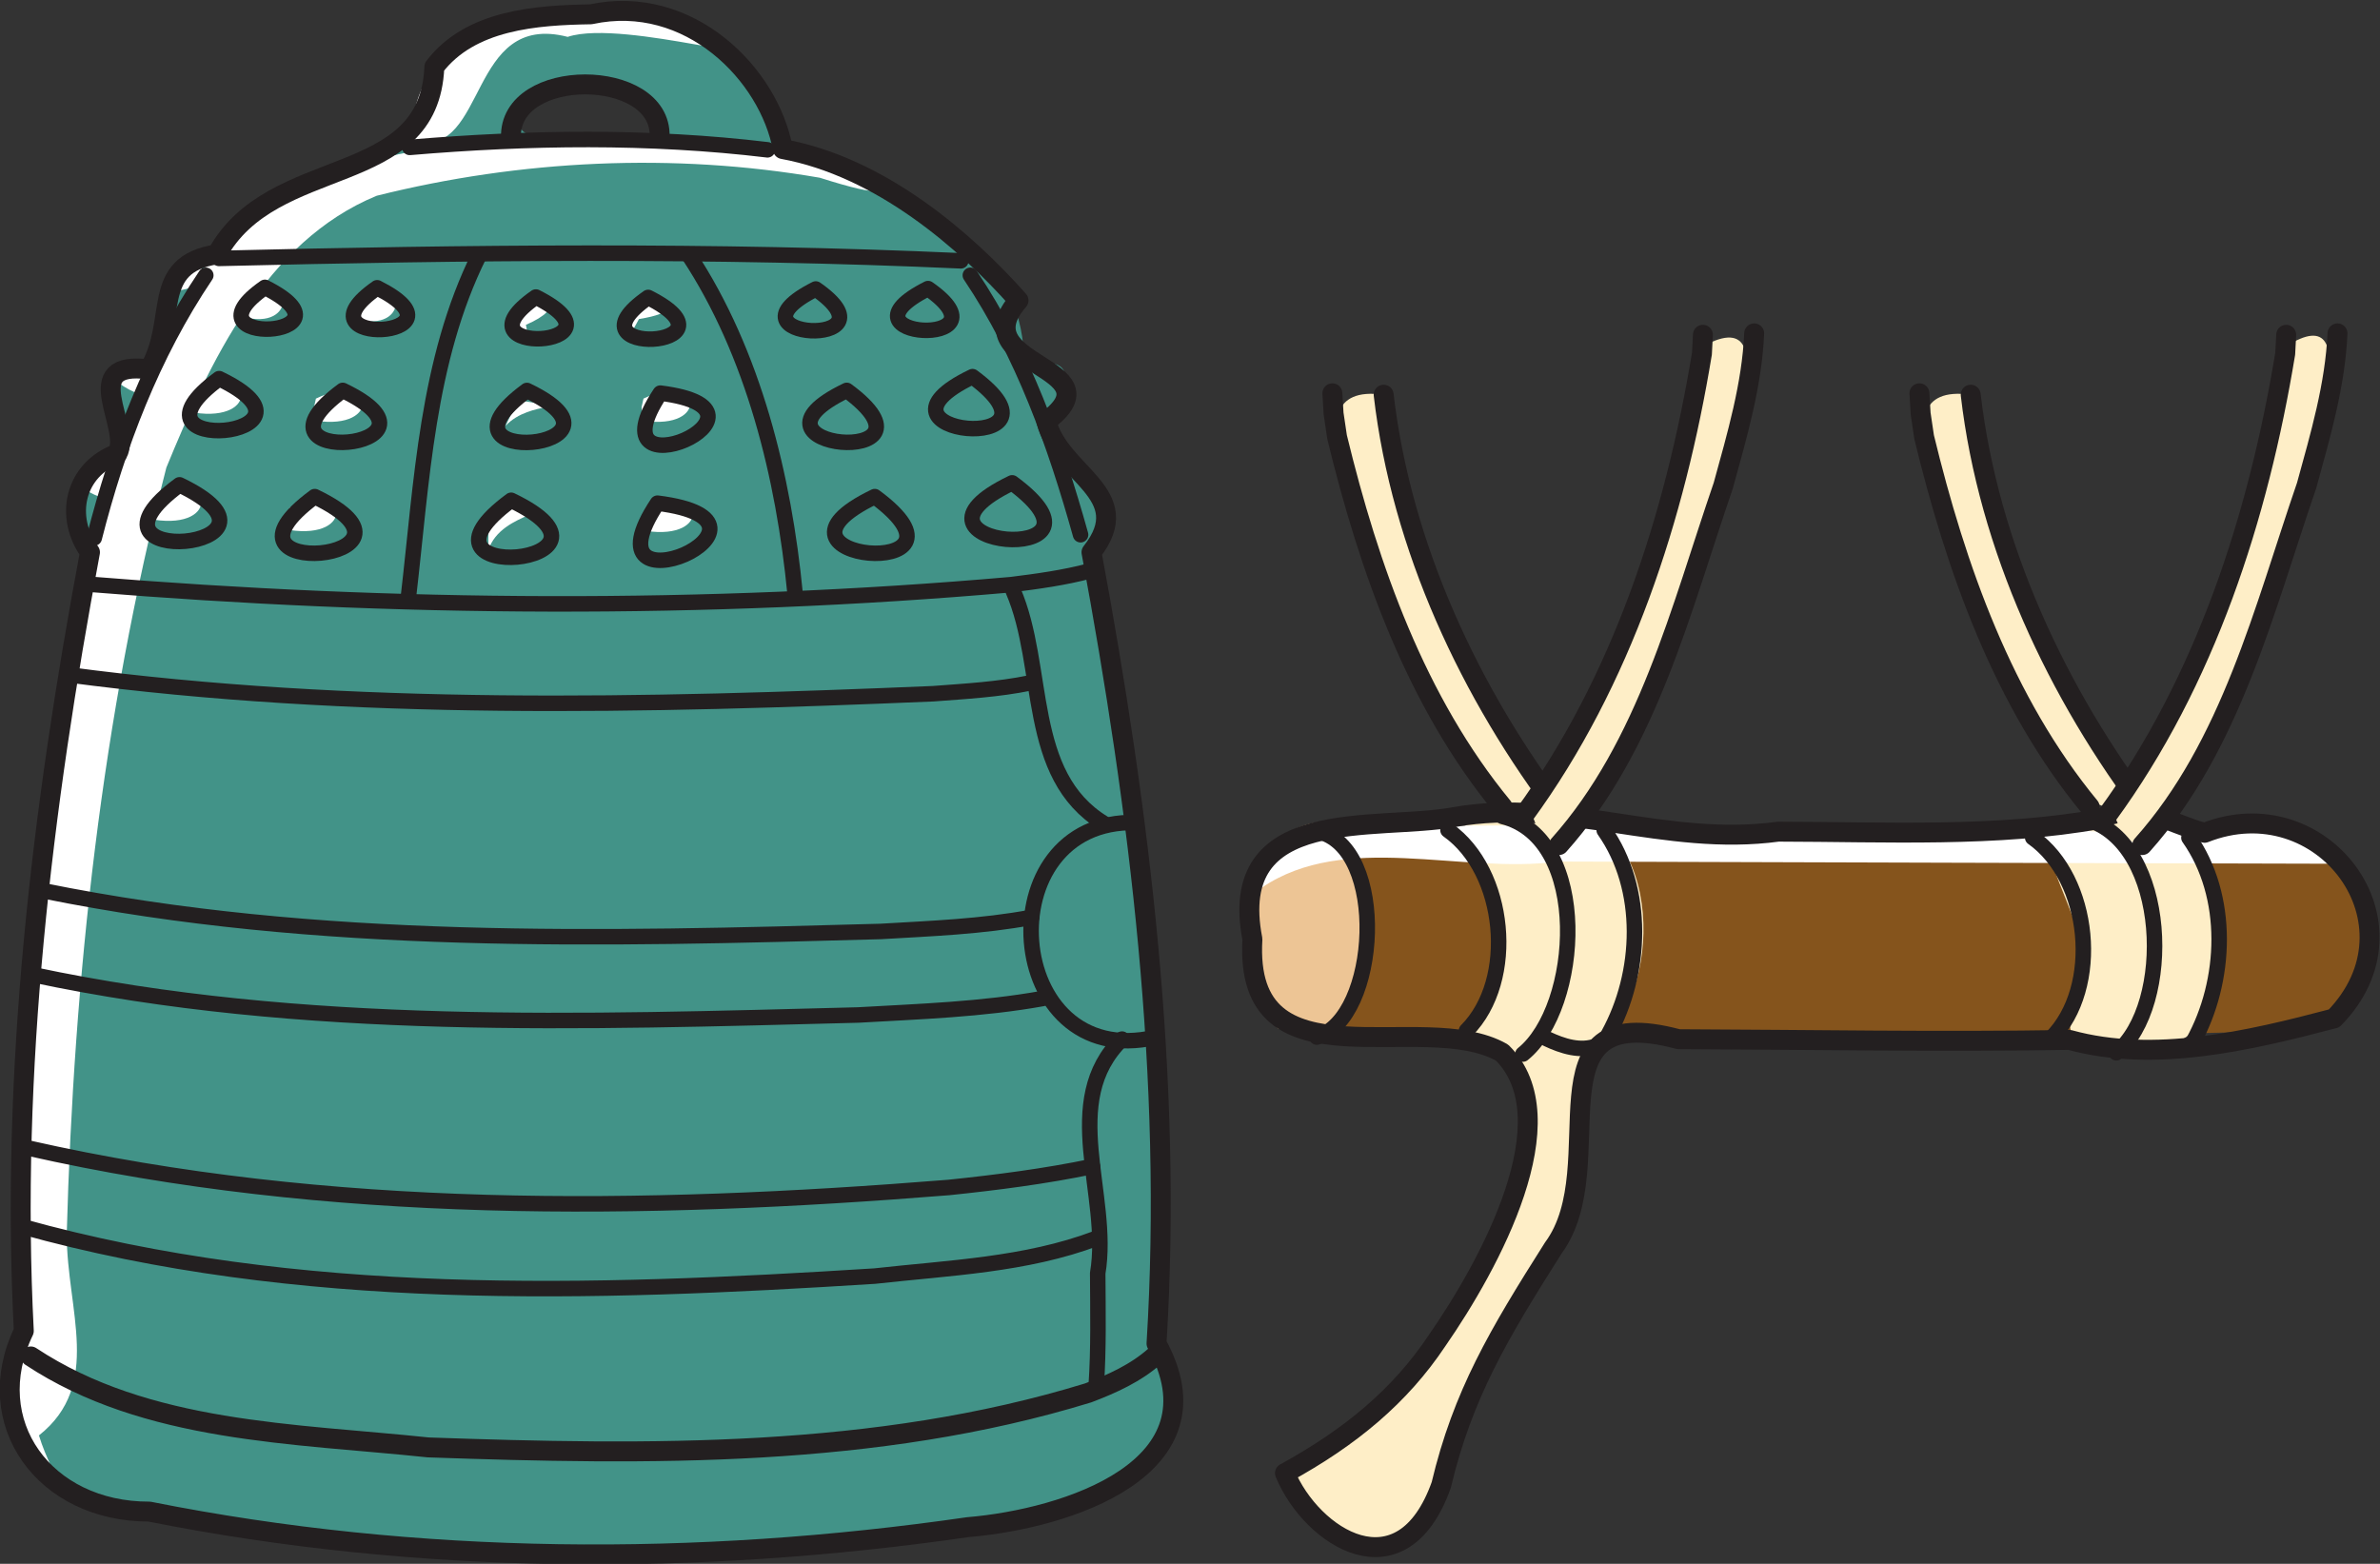 <svg xml:space="preserve" width="512.299" height="336.647" xmlns="http://www.w3.org/2000/svg"><rect width="100%" height="100%" fill="#333333" stroke="none"/><defs><clipPath clipPathUnits="userSpaceOnUse" id="a"><path d="M141.376 607.061c-13.459-14.616-28.101-37.271-41.069-63.758V316.992c11.317-7.097 25.52-11.777 43.038-13.384 0 0 37.463 40.807 117.74 40.807 80.277 0 88.305 11.64 104.36 40.942 16.056 29.301 37.463 40.434 61.546 10.116 14.253-17.943 41.625-26.102 61.597-18.85v222.908c-10.431 3.779-23.075 6.379-38.322 7.53z"/></clipPath></defs><g clip-path="url(#a)" transform="matrix(1.333 0 0 -1.333 -137.87 808.829)"><path d="M0 0c-8.423-1.709-32.12-1.294-13.338 7.859C-9.377 9.651 8.436 5.609 0 0Zm82.382-196.29c3.174 38.56-1.966 77.318-7.112 115.5-5.454 12.641 3.551 25.104-9.413 32.407-1.594 4.748 7.79 13.731-4.792 11.924.137 15.935-12.983 25.748-27.87 31.202-18.678.146-12.192 28.514-34.61 24.912-14.58 1.826-36.541.038-35.759-19.555-16.644-2.484-28.936-15.652-40.76-23.782 2.618-8.384-1.302-14.313-8.977-15.891 3.577-7.562 1.806-13.233-5.367-17.466 5.17-15.216-3.914-31.558-3.8-47.628-3.483-30.593-7.211-61.364-4.426-92.191-10.917-19.291 14.038-24.973 28.046-26.694 45.775-6.077 93.238-9.037 138.472 2.09 11.3 2.704 26.925 11.96 16.368 25.172z" style="fill:#429388;fill-opacity:1;fill-rule:nonzero;stroke:none" transform="translate(207.73 584.489)"/><path d="M0 0c11.665-2.256 8.414 21.16 24.561 17.002 9.267 3.08 39.079-6.712 16.871 1.668C26.326 23.321-.095 21.53-.61 1.174Z" style="fill:#fff;fill-opacity:1;fill-rule:nonzero;stroke:none" transform="translate(170.536 583.817)"/><path d="M0 0c22.116 9.721 47.14 6.824 70.626 6.245 9.529.268 34.311-12.296 12.27-5.316C59.291 5.015 34.547 3.823 11.347-1.98-6.608-9.355-15.672-28.965-22.62-45.878-33.023-86.245-37.574-128.1-38.71-169.708c.015-12.216 5.83-24.303-4.485-32.47 2.227-7.367 7.449-12.826-.867-4.42-6.576 15.588.57 35.016-2.78 52.34.928 26.808 4.198 53.639 8.747 80.073 3.073 20.16 10.439 39.564 19.905 57.526C-14.324-8.9-7.996-3.3 0 0Z" style="fill:#fff;fill-opacity:1;fill-rule:nonzero;stroke:none" transform="translate(152.913 577.142)"/><path d="M0 0c8.117-1.598 6.929 8.12.036 3.564l-.23-1.373Z" style="fill:#fff;fill-opacity:1;fill-rule:nonzero;stroke:none" transform="translate(143.481 555.418)"/><path d="M0 0c8.116-1.6 6.928 8.12.036 3.564l-.23-1.373Z" style="fill:#fff;fill-opacity:1;fill-rule:nonzero;stroke:none" transform="translate(161.689 555.062)"/><path d="M0 0c10.765-1.643 9.413 8.104.05 3.564l-.308-1.373Z" style="fill:#fff;fill-opacity:1;fill-rule:nonzero;stroke:none" transform="translate(134.767 540.138)"/><path d="M0 0c10.766-1.642 9.41 8.109.048 3.565L-.26 2.192Z" style="fill:#fff;fill-opacity:1;fill-rule:nonzero;stroke:none" transform="translate(154.394 538.834)"/><path d="M0 0c10.767-1.642 9.41 8.108.049 3.565l-.307-1.373Z" style="fill:#fff;fill-opacity:1;fill-rule:nonzero;stroke:none" transform="translate(207.288 538.834)"/><path d="M0 0c10.767-1.64 9.41 8.107.049 3.565l-.307-1.373Z" style="fill:#fff;fill-opacity:1;fill-rule:nonzero;stroke:none" transform="translate(207.727 521.04)"/><path d="M0 0c10.765-1.643 9.413 8.104.049 3.564l-.307-1.373Z" style="fill:#fff;fill-opacity:1;fill-rule:nonzero;stroke:none" transform="translate(128.312 522.844)"/><path d="M0 0c10.768-1.641 9.413 8.107.05 3.565l-.307-1.374Z" style="fill:#fff;fill-opacity:1;fill-rule:nonzero;stroke:none" transform="translate(150.132 521.184)"/><path d="M0 0c9.588-.832 4.79 10.778 0 0Z" style="fill:#fff;fill-opacity:1;fill-rule:nonzero;stroke:none" transform="translate(130.559 559.9)"/><path d="M0 0c10.645-7.627 5.53 10.127 0 0Z" style="fill:#fff;fill-opacity:1;fill-rule:nonzero;stroke:none" transform="translate(122.447 545.015)"/><path d="M0 0c11.582-7.174 4.906 10.093 0 0Z" style="fill:#fff;fill-opacity:1;fill-rule:nonzero;stroke:none" transform="translate(116.7 527.963)"/><path d="M0 0c5.26 3.918 7.888 1.24 1.351-1.55C2.615-7.187-1.354-1.904 0 0Z" style="fill:#fff;fill-opacity:1;fill-rule:nonzero;stroke:none" transform="translate(187.001 555.868)"/><path d="M0 0c-3.804 7.585 13.301 3.857 1.014 1.859Z" style="fill:#fff;fill-opacity:1;fill-rule:nonzero;stroke:none" transform="translate(205.59 553.388)"/><path d="M0 0c3.938 4.29 12.493 2.367 2.707 4.029L.846 1.782Z" style="fill:#fff;fill-opacity:1;fill-rule:nonzero;stroke:none" transform="translate(185.075 538.007)"/><path d="M0 0c2.057 6.816 14.04 5.706 2.277 7.673C-.633 6.493.19 2.405 0 0Z" style="fill:#fff;fill-opacity:1;fill-rule:nonzero;stroke:none" transform="translate(182.267 517.854)"/><path d="M0 0c15.947 3.43 28.828-9.74 31.018-21.762C46.883-24.66 60.589-36.64 69.076-46.208c-9.324-10.72 16.498-10.553 4.497-19.519 2.148-8.616 14.802-11.642 7.287-21.148 7.808-42.01 13.142-85.013 10.502-127.792 11.113-20.105-14.52-28.316-30.431-29.642-43.726-6.331-88.819-6.14-132.215 2.507-16.91-.04-27.416 14.35-20.264 29.173-2.163 42.117 2.936 84.408 10.686 125.754-4.11 5.657-2.578 13.298 4.444 15.944 2.35 4.256-6.643 15.152 5.123 13.581 4.703 7.945-.014 16.933 10.947 18.591 8.926 16.45 34.305 10.295 35.093 30.26C-19.465-.87-8.78-.144 0 0Z" style="fill:none;stroke:#231f20;stroke-width:3.218;stroke-linecap:round;stroke-linejoin:round;stroke-miterlimit:10;stroke-dasharray:none;stroke-opacity:1" transform="translate(198.82 604.463)"/><path d="M0 0c19.145 1.627 38.69 1.902 57.778-.391" style="fill:none;stroke:#231f20;stroke-width:2.503;stroke-linecap:round;stroke-linejoin:round;stroke-miterlimit:10;stroke-dasharray:none;stroke-opacity:1" transform="translate(169.584 582.97)"/><path d="M0 0c-.405 11.546 24.35 11.362 24.004.194" style="fill:none;stroke:#231f20;stroke-width:3.218;stroke-linecap:round;stroke-linejoin:round;stroke-miterlimit:10;stroke-dasharray:none;stroke-opacity:1" transform="translate(185.94 584.53)"/><path d="M0 0c39.921.97 79.9 1.417 119.804-.389" style="fill:none;stroke:#231f20;stroke-width:2.503;stroke-linecap:round;stroke-linejoin:round;stroke-miterlimit:10;stroke-dasharray:none;stroke-opacity:1" transform="translate(138.783 565.042)"/><path d="M0 0c49.492-4.043 99.451-4.405 148.935-.075 4.268.531 8.548 1.116 12.713 2.219" style="fill:none;stroke:#231f20;stroke-width:2.503;stroke-linecap:round;stroke-linejoin:round;stroke-miterlimit:10;stroke-dasharray:none;stroke-opacity:1" transform="translate(117.755 512.43)"/><path d="M0 0c-8.496-17.092-9.29-36.729-11.47-55.342" style="fill:none;stroke:#231f20;stroke-width:2.503;stroke-linecap:round;stroke-linejoin:round;stroke-miterlimit:10;stroke-dasharray:none;stroke-opacity:1" transform="translate(180.84 565.627)"/><path d="M0 0c10.512-15.906 15.379-35.924 17.205-54.757" style="fill:none;stroke:#231f20;stroke-width:2.503;stroke-linecap:round;stroke-linejoin:round;stroke-miterlimit:10;stroke-dasharray:none;stroke-opacity:1" transform="translate(214.618 565.627)"/><path d="M0 0c16.172-8.156-14.028-9.796 0 0Z" style="fill:none;stroke:#231f20;stroke-width:2.503;stroke-linecap:round;stroke-linejoin:round;stroke-miterlimit:10;stroke-dasharray:none;stroke-opacity:1" transform="translate(164.332 560.3)"/><path d="M0 0c16.17-8.162-14.032-9.792 0 0Z" style="fill:none;stroke:#231f20;stroke-width:2.503;stroke-linecap:round;stroke-linejoin:round;stroke-miterlimit:10;stroke-dasharray:none;stroke-opacity:1" transform="translate(146.207 560.366)"/><path d="M0 0c19.68-9.46-17.348-12.807 0 0Z" style="fill:none;stroke:#231f20;stroke-width:2.503;stroke-linecap:round;stroke-linejoin:round;stroke-miterlimit:10;stroke-dasharray:none;stroke-opacity:1" transform="translate(158.773 543.728)"/><path d="M0 0c19.68-9.462-17.348-12.804 0 0Z" style="fill:none;stroke:#231f20;stroke-width:2.503;stroke-linecap:round;stroke-linejoin:round;stroke-miterlimit:10;stroke-dasharray:none;stroke-opacity:1" transform="translate(188.518 543.714)"/><path d="M0 0c22.085-2.762-11.576-17.453 0 0Z" style="fill:none;stroke:#231f20;stroke-width:2.503;stroke-linecap:round;stroke-linejoin:round;stroke-miterlimit:10;stroke-dasharray:none;stroke-opacity:1" transform="translate(210.057 543.288)"/><path d="M0 0c21.591-10.385-19.04-14.044 0 0Z" style="fill:none;stroke:#231f20;stroke-width:2.503;stroke-linecap:round;stroke-linejoin:round;stroke-miterlimit:10;stroke-dasharray:none;stroke-opacity:1" transform="translate(185.969 525.982)"/><path d="M0 0c24.23-3.036-12.7-19.145 0 0Z" style="fill:none;stroke:#231f20;stroke-width:2.503;stroke-linecap:round;stroke-linejoin:round;stroke-miterlimit:10;stroke-dasharray:none;stroke-opacity:1" transform="translate(209.598 525.515)"/><path d="M0 0c19.68-9.463-17.347-12.8 0 0Z" style="fill:none;stroke:#231f20;stroke-width:2.503;stroke-linecap:round;stroke-linejoin:round;stroke-miterlimit:10;stroke-dasharray:none;stroke-opacity:1" transform="translate(138.817 545.626)"/><path d="M0 0c21.462-10.325-18.93-13.96 0 0Z" style="fill:none;stroke:#231f20;stroke-width:2.503;stroke-linecap:round;stroke-linejoin:round;stroke-miterlimit:10;stroke-dasharray:none;stroke-opacity:1" transform="translate(154.252 526.574)"/><path d="M0 0c21.461-10.323-18.925-13.96 0 0Z" style="fill:none;stroke:#231f20;stroke-width:2.503;stroke-linecap:round;stroke-linejoin:round;stroke-miterlimit:10;stroke-dasharray:none;stroke-opacity:1" transform="translate(132.417 528.478)"/><path d="M0 0c-19.68-9.467 17.357-12.8 0 0Z" style="fill:none;stroke:#231f20;stroke-width:2.503;stroke-linecap:round;stroke-linejoin:round;stroke-miterlimit:10;stroke-dasharray:none;stroke-opacity:1" transform="translate(240.158 543.728)"/><path d="M0 0c-19.677-9.463 17.35-12.8 0 0Z" style="fill:none;stroke:#231f20;stroke-width:2.503;stroke-linecap:round;stroke-linejoin:round;stroke-miterlimit:10;stroke-dasharray:none;stroke-opacity:1" transform="translate(260.468 545.946)"/><path d="M0 0c-21.463-10.327 18.931-13.959 0 0Z" style="fill:none;stroke:#231f20;stroke-width:2.503;stroke-linecap:round;stroke-linejoin:round;stroke-miterlimit:10;stroke-dasharray:none;stroke-opacity:1" transform="translate(244.682 526.574)"/><path d="M0 0c-21.463-10.323 18.927-13.958 0 0Z" style="fill:none;stroke:#231f20;stroke-width:2.503;stroke-linecap:round;stroke-linejoin:round;stroke-miterlimit:10;stroke-dasharray:none;stroke-opacity:1" transform="translate(266.87 528.798)"/><path d="M0 0c16.164-8.16-14.032-9.789 0 0Z" style="fill:none;stroke:#231f20;stroke-width:2.503;stroke-linecap:round;stroke-linejoin:round;stroke-miterlimit:10;stroke-dasharray:none;stroke-opacity:1" transform="translate(208.093 558.74)"/><path d="M0 0c16.169-8.16-14.028-9.792 0 0Z" style="fill:none;stroke:#231f20;stroke-width:2.503;stroke-linecap:round;stroke-linejoin:round;stroke-miterlimit:10;stroke-dasharray:none;stroke-opacity:1" transform="translate(189.965 558.807)"/><path d="M0 0c-16.172-8.16 14.034-9.79 0 0Z" style="fill:none;stroke:#231f20;stroke-width:2.503;stroke-linecap:round;stroke-linejoin:round;stroke-miterlimit:10;stroke-dasharray:none;stroke-opacity:1" transform="translate(235.158 560.104)"/><path d="M0 0c-16.169-8.158 14.028-9.795 0 0Z" style="fill:none;stroke:#231f20;stroke-width:2.503;stroke-linecap:round;stroke-linejoin:round;stroke-miterlimit:10;stroke-dasharray:none;stroke-opacity:1" transform="translate(253.285 560.17)"/><path d="M0 0c-8.646-12.833-14.22-27.486-18.014-42.417" style="fill:none;stroke:#231f20;stroke-width:2.503;stroke-linecap:round;stroke-linejoin:round;stroke-miterlimit:10;stroke-dasharray:none;stroke-opacity:1" transform="translate(136.66 562.315)"/><path d="M0 0c8.53-12.688 13.71-27.266 17.801-41.896" style="fill:none;stroke:#231f20;stroke-width:2.503;stroke-linecap:round;stroke-linejoin:round;stroke-miterlimit:10;stroke-dasharray:none;stroke-opacity:1" transform="translate(260.117 562.315)"/><path d="M0 0c46.265-6.142 93.236-5.03 139.768-3.073 5.21.397 10.461.682 15.591 1.735" style="fill:none;stroke:#231f20;stroke-width:2.503;stroke-linecap:round;stroke-linejoin:round;stroke-miterlimit:10;stroke-dasharray:none;stroke-opacity:1" transform="translate(114.356 497.815)"/><path d="M0 0c44.398-9.005 90.173-7.832 135.242-6.573 8.13.481 16.325.778 24.346 2.283" style="fill:none;stroke:#231f20;stroke-width:2.503;stroke-linecap:round;stroke-linejoin:round;stroke-miterlimit:10;stroke-dasharray:none;stroke-opacity:1" transform="translate(110.424 462.923)"/><path d="M0 0c43.695-9.29 88.875-7.654 133.28-6.512 9.946.568 19.968.895 29.791 2.662" style="fill:none;stroke:#231f20;stroke-width:2.503;stroke-linecap:round;stroke-linejoin:round;stroke-miterlimit:10;stroke-dasharray:none;stroke-opacity:1" transform="translate(108.728 449.371)"/><path d="M0 0c48.654-11.02 99.273-10.355 148.748-6.38 7.77.81 15.535 1.807 23.189 3.399" style="fill:none;stroke:#231f20;stroke-width:2.503;stroke-linecap:round;stroke-linejoin:round;stroke-miterlimit:10;stroke-dasharray:none;stroke-opacity:1" transform="translate(107.908 421.385)"/><path d="M0 0c44.674-12.46 91.903-10.922 137.77-8.022 11.972 1.34 24.397 1.797 35.766 6.089" style="fill:none;stroke:#231f20;stroke-width:2.503;stroke-linecap:round;stroke-linejoin:round;stroke-miterlimit:10;stroke-dasharray:none;stroke-opacity:1" transform="translate(106.906 408.716)"/><path d="M0 0c-24.448.626-21.555-40.381 3.116-34.684" style="fill:none;stroke:#231f20;stroke-width:2.503;stroke-linecap:round;stroke-linejoin:round;stroke-miterlimit:10;stroke-dasharray:none;stroke-opacity:1" transform="translate(286.858 473.935)"/><path d="M0 0c18.68-12.368 42.563-12.408 64.18-14.69 35.579-1.246 72.21-1.743 106.55 8.802 3.861 1.464 7.724 3.206 10.834 5.988" style="fill:none;stroke:#231f20;stroke-width:3.218;stroke-linecap:round;stroke-linejoin:round;stroke-miterlimit:10;stroke-dasharray:none;stroke-opacity:1" transform="translate(108.407 387.716)"/><path d="M0 0c5.369-12.435 1.841-29.752 14.601-37.546" style="fill:none;stroke:#231f20;stroke-width:2.503;stroke-linecap:round;stroke-linejoin:round;stroke-miterlimit:10;stroke-dasharray:none;stroke-opacity:1" transform="translate(267.033 511.376)"/><path d="M0 0c-10.3-10.056-1.804-25.18-3.928-37.817.03-6.067.17-12.146-.244-18.204" style="fill:none;stroke:#231f20;stroke-width:2.503;stroke-linecap:round;stroke-linejoin:round;stroke-miterlimit:10;stroke-dasharray:none;stroke-opacity:1" transform="translate(284.614 438.966)"/><path d="M0 0c-20.254-2.48-20.147 37.91.051 34.572 50.343 1.29 100.682-1.72 151-.525 20.613 1.749 21.083-34.61.257-32.273-47.68-1.82-95.445 1.59-143.1-1.63L0 0Z" style="fill:#85541c;fill-opacity:1;fill-rule:nonzero;stroke:none" transform="translate(319.728 438.518)"/><path d="M0 0c11.532-6 11.794-39.494-6.435-33.283C-12.975-23.908-14.734-2.397 0 0Z" style="fill:#edc595;fill-opacity:1;fill-rule:nonzero;stroke:none" transform="translate(316.184 474)"/><path d="M0 0c15.659-3.302 15.102-32.379 2.708-38.815.034-15.351-2.425-32.576-13.189-44.839-7.758-10.175-5.183-30.045-19.975-35.342-7.726 1.356-23.087 14.246-7.092 16.946 13.624 7.365 20.297 24.652 28.38 38.296 2.973 9.573 6.314 25.94-7.102 27.429 11.074 10.754-.28 27.178-.772 35.271l1.866.498 1.856.772" style="fill:#feeec7;fill-opacity:1;fill-rule:nonzero;stroke:none" transform="translate(356.929 475.921)"/><path d="M0 0c-20.278 2.767 5.387-20.595-4.117-31.454-3.559-12.777 29.513-7.677 22.78 8.689.597 9.455-.085 20.632-9.531 25.342" style="fill:#feeec7;fill-opacity:1;fill-rule:nonzero;stroke:none" transform="translate(442.058 474.829)"/><path d="M0 0c13.523 9.189 32.244 2.113 47.854 4.228 42.666-.141 85.331-.253 127.997-.363-11.725 11.102-30.116 3.022-44.753 5.627-40.77-.246-81.603 1.185-122.334.218C3.894 10.538-2.842 5.015 0 0Z" style="fill:#fff;fill-opacity:1;fill-rule:nonzero;stroke:none" transform="translate(307.166 463.413)"/><path d="M0 0c-14.533 19.497-23.59 43.223-27.893 67.023-17.115 2.348-.315-23.891 1.092-33.533C-19.711 22.253-16.531-2.433 0 0Z" style="fill:#feeec7;fill-opacity:1;fill-rule:nonzero;stroke:none" transform="translate(354.753 476.009)"/><path d="M0 0c-14.942 19.545-26.054 43.386-28.912 67.934" style="fill:none;stroke:#231f20;stroke-width:3.218;stroke-linecap:round;stroke-linejoin:round;stroke-miterlimit:10;stroke-dasharray:none;stroke-opacity:1" transform="translate(355.771 475.098)"/><path d="M0 0c-13.982 16.97-21.601 38.567-26.734 59.723l-.563 3.792-.196 3.279" style="fill:none;stroke:#231f20;stroke-width:3.218;stroke-linecap:round;stroke-linejoin:round;stroke-miterlimit:10;stroke-dasharray:none;stroke-opacity:1" transform="translate(346.072 476.466)"/><path d="M0 0c-14.533 19.497-23.59 43.223-27.892 67.023-17.116 2.35-.316-23.89 1.091-33.533C-19.71 22.253-16.53-2.433 0 0Z" style="fill:#feeec7;fill-opacity:1;fill-rule:nonzero;stroke:none" transform="translate(449.55 476.009)"/><path d="M0 0c-14.941 19.545-26.053 43.386-28.911 67.934" style="fill:none;stroke:#231f20;stroke-width:3.218;stroke-linecap:round;stroke-linejoin:round;stroke-miterlimit:10;stroke-dasharray:none;stroke-opacity:1" transform="translate(450.567 475.098)"/><path d="M0 0c-13.981 16.97-21.6 38.567-26.734 59.723l-.563 3.792-.196 3.279" style="fill:none;stroke:#231f20;stroke-width:3.218;stroke-linecap:round;stroke-linejoin:round;stroke-miterlimit:10;stroke-dasharray:none;stroke-opacity:1" transform="translate(440.868 476.466)"/><path d="M0 0c-16.587-2.998-34.433-2.078-51.893-2.05-18.352-2.484-34.64 5.486-52.27 2.361-12.727-2.344-36.91 2.227-32.65-19.733-1.452-24.673 27.48-10.99 40.31-18.31 10.801-10.683-1.88-34.1-10.512-46.536-5.931-8.883-13.9-15.554-24.543-21.38 4.336-10.453 18.881-19.721 25.237-1.913 3.478 14.614 9.229 24.28 18.106 38.295 9.862 13.373-4.687 40.382 20.206 33.7 21.048-.08 42.102-.465 63.148-.117 13.596-3.74 28.775-.2 42.712 3.474 14.952 15.29-1.94 37.487-20.91 29.975C11.593-.894 6.545 3.036 0 0Z" style="fill:none;stroke:#231f20;stroke-width:3.218;stroke-linecap:round;stroke-linejoin:round;stroke-miterlimit:10;stroke-dasharray:none;stroke-opacity:1" transform="translate(442.48 474.516)"/><path d="M0 0c11.436-2.47 9.985-30.153-.123-33.217" style="fill:none;stroke:#231f20;stroke-width:2.503;stroke-linecap:round;stroke-linejoin:round;stroke-miterlimit:10;stroke-dasharray:none;stroke-opacity:1" transform="translate(316.185 472.505)"/><path d="M0 0c9.374-6.642 11.133-24.192 2.989-32.38" style="fill:none;stroke:#231f20;stroke-width:2.503;stroke-linecap:round;stroke-linejoin:round;stroke-miterlimit:10;stroke-dasharray:none;stroke-opacity:1" transform="translate(337.249 472.709)"/><path d="M0 0c2.457-1.16 5.45-2.162 8.125-1.09" style="fill:none;stroke:#231f20;stroke-width:2.503;stroke-linecap:round;stroke-linejoin:round;stroke-miterlimit:10;stroke-dasharray:none;stroke-opacity:1" transform="translate(353.234 439.007)"/><path d="M0 0c5.478 9.916 6.02 23.541-.654 33.009" style="fill:none;stroke:#231f20;stroke-width:2.503;stroke-linecap:round;stroke-linejoin:round;stroke-miterlimit:10;stroke-dasharray:none;stroke-opacity:1" transform="translate(363.132 439.676)"/><path d="M0 0c9.374-6.643 11.131-24.194 2.985-32.382" style="fill:none;stroke:#231f20;stroke-width:2.503;stroke-linecap:round;stroke-linejoin:round;stroke-miterlimit:10;stroke-dasharray:none;stroke-opacity:1" transform="translate(431.665 471.507)"/><path d="M0 0c15.514 21.887 22.636 48.768 27.806 74.781 15.603 8.697 1.257-23.565-.062-32.558C21.376 26.605 16.824 2.37 3.149-5.297L1.235-3.224Z" style="fill:#feeec7;fill-opacity:1;fill-rule:nonzero;stroke:none" transform="translate(350.52 476.009)"/><path d="M0 0c6.67-9.451 6.13-23.117.655-33.007" style="fill:none;stroke:#231f20;stroke-width:2.503;stroke-linecap:round;stroke-linejoin:round;stroke-miterlimit:10;stroke-dasharray:none;stroke-opacity:1" transform="translate(456.895 471.483)"/><path d="M0 0c15.868 21.68 24.42 48.261 28.753 74.566l.158 3.046" style="fill:none;stroke:#231f20;stroke-width:3.218;stroke-linecap:round;stroke-linejoin:round;stroke-miterlimit:10;stroke-dasharray:none;stroke-opacity:1" transform="translate(349.502 475.098)"/><path d="M0 0c14.342 16.056 19.67 38.102 26.534 58.05 2.208 8.053 4.626 16.194 4.991 24.587" style="fill:none;stroke:#231f20;stroke-width:3.218;stroke-linecap:round;stroke-linejoin:round;stroke-miterlimit:10;stroke-dasharray:none;stroke-opacity:1" transform="translate(355.167 470.301)"/><path d="M0 0c15.515 21.886 22.636 48.768 27.806 74.781 13.961 9.002 3.28-18.813 1.544-27.109C23.98 28.937 16.915 10.476 6.26-5.935 2.833-6.565.489-2.912 0 0Z" style="fill:#feeec7;fill-opacity:1;fill-rule:nonzero;stroke:none" transform="translate(444.71 476.009)"/><path d="M0 0c15.869 21.68 24.42 48.261 28.752 74.566l.158 3.046" style="fill:none;stroke:#231f20;stroke-width:3.218;stroke-linecap:round;stroke-linejoin:round;stroke-miterlimit:10;stroke-dasharray:none;stroke-opacity:1" transform="translate(443.692 475.098)"/><path d="M0 0c14.343 16.055 19.672 38.102 26.535 58.05 2.208 8.053 4.626 16.194 4.991 24.587" style="fill:none;stroke:#231f20;stroke-width:3.218;stroke-linecap:round;stroke-linejoin:round;stroke-miterlimit:10;stroke-dasharray:none;stroke-opacity:1" transform="translate(449.358 470.301)"/><path d="M0 0c14.328-3.56 12.616-30.837 3.275-38.37" style="fill:none;stroke:#231f20;stroke-width:2.503;stroke-linecap:round;stroke-linejoin:round;stroke-miterlimit:10;stroke-dasharray:none;stroke-opacity:1" transform="translate(346.065 474.92)"/><path d="M0 0c13.19-3.933 13.977-30.041 4.735-37.688" style="fill:none;stroke:#231f20;stroke-width:2.503;stroke-linecap:round;stroke-linejoin:round;stroke-miterlimit:10;stroke-dasharray:none;stroke-opacity:1" transform="translate(440.439 474.443)"/></g></svg>